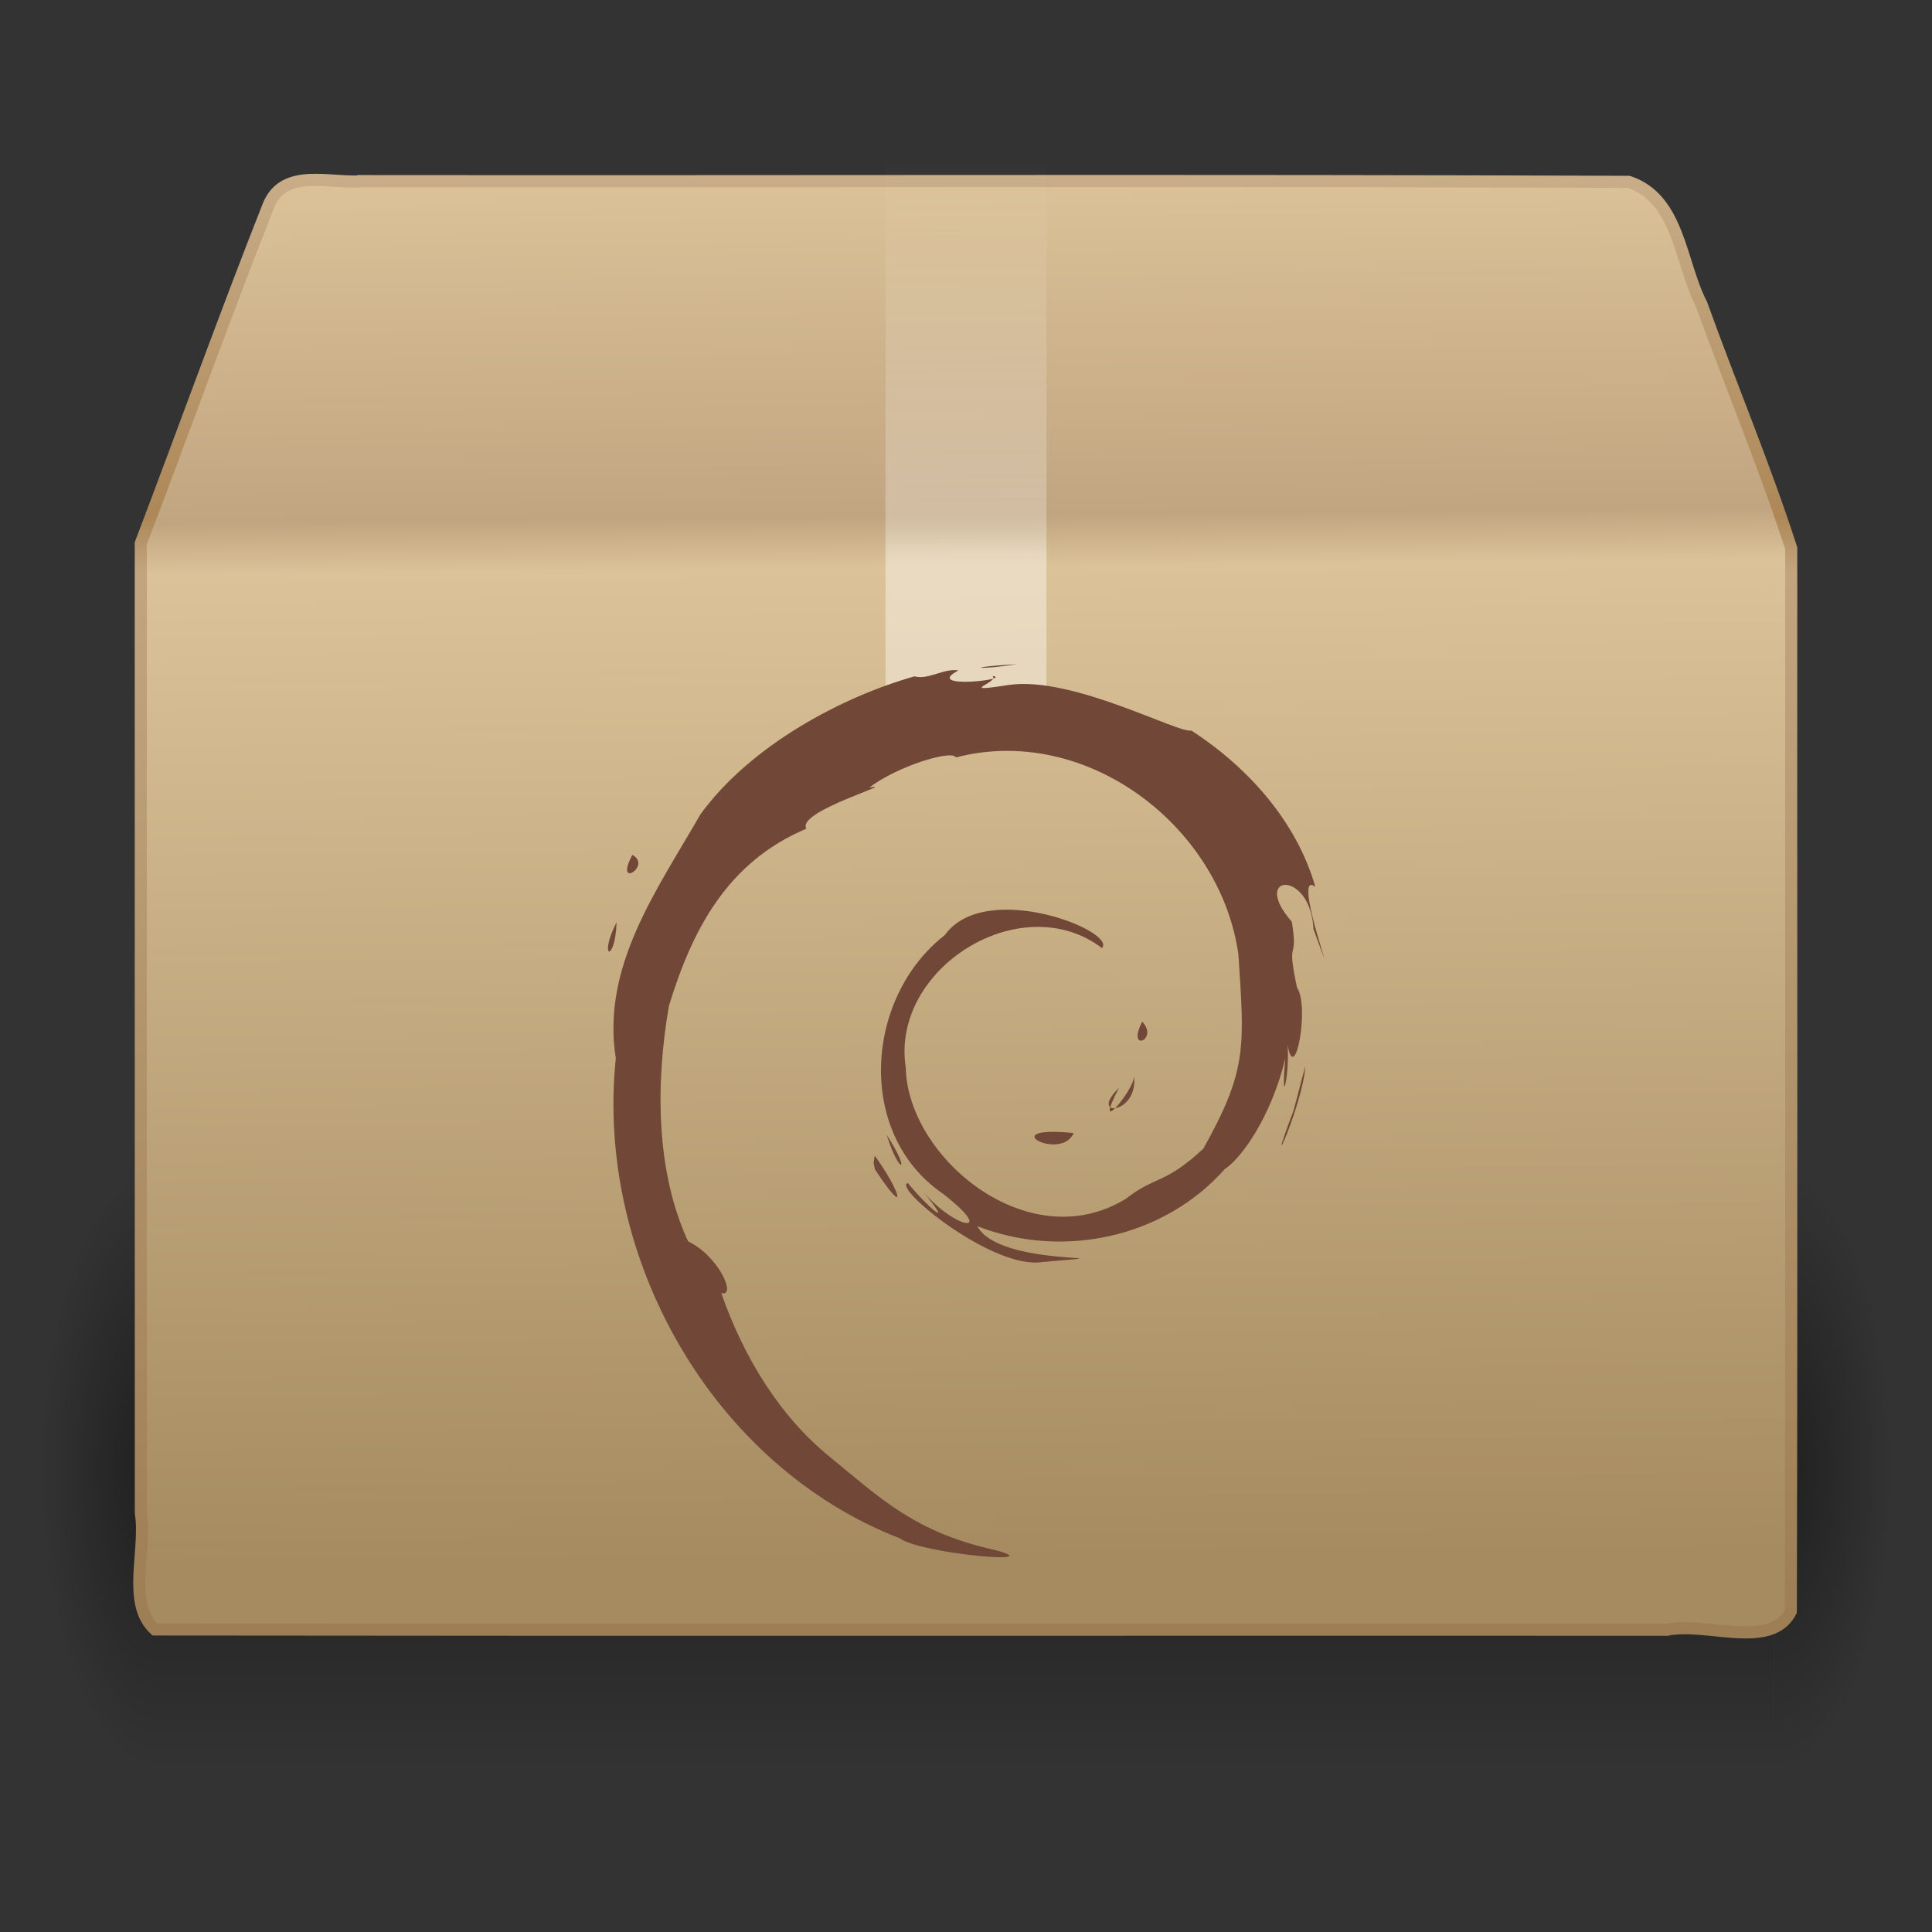 <?xml version="1.0" encoding="UTF-8" standalone="no"?><!DOCTYPE svg PUBLIC "-//W3C//DTD SVG 1.1//EN" "http://www.w3.org/Graphics/SVG/1.1/DTD/svg11.dtd"><svg height="64" version="1.1" viewBox="0 0 48 48" width="64" xmlns="http://www.w3.org/2000/svg" xmlns:xlink="http://www.w3.org/1999/xlink"><rect x="0" y="0" width="48" height="48" fill="#333333" stroke="none"/><defs><radialGradient cx="5" cy="41.5" gradientTransform="matrix(.594 0 0 -1.537 41.141 103.94)" gradientUnits="userSpaceOnUse" id="b" r="5" xlink:href="#a"/><linearGradient gradientTransform="matrix(1.757,0,0,1.397,-17.394,-16.412)" gradientUnits="userSpaceOnUse" id="e" x1="17.554" x2="17.554" y1="46" y2="35"><stop offset="0" stop-opacity="0"/><stop offset="0.5"/><stop offset="1" stop-opacity="0"/></linearGradient><linearGradient id="a"><stop offset="0"/><stop offset="1" stop-opacity="0"/></linearGradient><radialGradient cx="5" cy="41.5" gradientTransform="matrix(-.594 0 0 -1.537 6.66 103.94)" gradientUnits="userSpaceOnUse" id="c" r="5" xlink:href="#a"/><linearGradient gradientTransform="translate(3.7535e-5 -4)" gradientUnits="userSpaceOnUse" id="f" x1="15.464" x2="15.464" y1="7.976" y2="45.042"><stop offset="0" stop-color="#c9af8b"/><stop offset="0.239" stop-color="#ad8757"/><stop offset="0.276" stop-color="#c2a57f"/><stop offset="1" stop-color="#9d7d53"/></linearGradient><linearGradient gradientTransform="matrix(1.282 0 0 1.557 -6.07 -19.291)" gradientUnits="userSpaceOnUse" id="g" x1="24.823" x2="24.997" y1="15.378" y2="37.277"><stop offset="0" stop-color="#dac197"/><stop offset="0.239" stop-color="#c1a581"/><stop offset="0.276" stop-color="#dbc298"/><stop offset="1" stop-color="#a68b60"/></linearGradient><linearGradient gradientTransform="translate(3.7535e-5 -4)" gradientUnits="userSpaceOnUse" id="d" x1="26" x2="26" y1="22" y2="8"><stop offset="0" stop-color="#fff"/><stop offset="0.302" stop-color="#fff"/><stop offset="0.344" stop-color="#fff" stop-opacity="0.69"/><stop offset="1" stop-color="#fff" stop-opacity="0"/></linearGradient></defs><g opacity="0.4" transform="matrix(.993 0 0 .976 .275 -2.707)"><path d="m3.69 47.848h-2.96v-15.367h2.96v15.367z" fill="url(#c)"/><path d="m3.69 32.482h40.412v15.367h-40.412v-15.367z" fill="url(#e)"/><path d="m44.11 47.848h2.96v-15.367h-2.96v15.367z" fill="url(#b)"/></g><path d="m9.011 4.5c10.484 0.011 20.974-0.023 31.454 0.018 1.257 0.418 1.27 2 1.807 3.038 0.729 2.025 1.574 4.029 2.231 6.067-7e-3 8.804 0.014 17.609-0.011 26.413-0.495 0.968-2.097 0.25-3.072 0.455-12.523-5e-3 -25.049 9e-3 -37.571-7e-3 -0.711-0.65-0.199-1.962-0.35-2.895-5.2e-4 -8.029-0.001-16.059-0.002-24.088 1.065-2.799 2.078-5.62 3.177-8.405 0.394-0.948 1.558-0.521 2.337-0.595z" display="block" fill="url(#g)" stroke="url(#f)" stroke-linecap="round" stroke-width="0.3"/><path d="m22 4h4v14h-4c1.2e-4 -4.667-2.4e-4 -9.334 1.8e-4 -14z" fill="url(#d)" opacity="0.4"/><path d="m25.266 16.501c-0.914 0.151-1.44 0.086 0 0zm-1.454 0.156c-0.911 0.479 1.384 0.22 0.842 0.136 0.213 0.156-0.961 0.439 0.42 0.223 1.58-0.223 4.219 1.22 4.526 1.134 1.404 0.913 2.612 2.252 3.08 3.887-0.649-0.526 0.779 3.292-0.046 1.052-0.071-1.502-1.588-1.381-0.538-0.187 0.166 1.069-0.151 0.312 0.126 1.628 0.323 0.474-0.057 2.488-0.234 1.417 0.063 0.735-0.178 1.737-0.055 0.349-0.353 1.466-1.105 2.496-1.503 2.749-1.521 1.715-4.035 2.244-6.148 1.42 0.55 1.045 4.193 0.667 1.622 0.889-1.236 0.207-3.772-1.881-3.346-1.961 0.44 0.549 1.219 1.235 0.371 0.206 0.795 0.946 1.876 1.129 0.491 0.054-2.172-1.49-1.927-4.883 0.054-6.421 1-1.397 4.277-0.102 3.905 0.323-2.009-1.524-5.258 0.505-4.876 2.968 0.042 2.231 3.046 4.742 5.466 3.262 0.748-0.584 0.949-0.342 1.926-1.245 1.103-1.967 1.022-2.545 0.871-4.841-0.465-3.205-3.802-5.72-7.018-4.88-0.083-0.198-1.43 0.202-2.153 0.749 0.784-0.149-1.834 0.595-1.56 1.02-1.984 0.838-2.844 2.537-3.416 4.402-0.34 1.969-0.318 4.128 0.475 5.85 0.783 0.377 1.21 1.401 0.825 1.285 0.558 1.596 1.447 3.053 2.691 4.066 1.304 1.064 2.126 1.881 4.128 2.323 1.382 0.376-1.855 0.089-2.382-0.293-4.673-1.818-7.571-6.991-7.057-11.926-0.364-2.283 1.029-4.192 2.105-6.066 1.248-1.714 3.518-2.918 5.316-3.425 0.356 0.093 0.724-0.207 1.092-0.148zm-8.101 4.582c0.502 0.274-0.469 0.873 0 0zm-0.391 1.673c-0.038 1.035-0.466 0.904 0 0zm13.059 2.471c0.427 0.453-0.409 0.785 0 0zm4.051 1.11c-0.056 0.962-1.083 3.183-0.297 1.111 0.105-0.369 0.191-0.743 0.297-1.111zm-4.254 0.25c0.106 0.956-1.152 1.036-0.378 0.289-0.676 1.297 0.367 0.069 0.378-0.289zm-1.501 1.407c-0.314 0.728-2.025-0.204 0 0zm-4.645 0.047c0.636 0.979 0.308 0.998 0 0zm-0.297 0.516c0.643 0.885 0.848 1.618 4e-3 0.34l-0.032-0.166z" fill="#714838" stroke-width="0.3"/></svg>